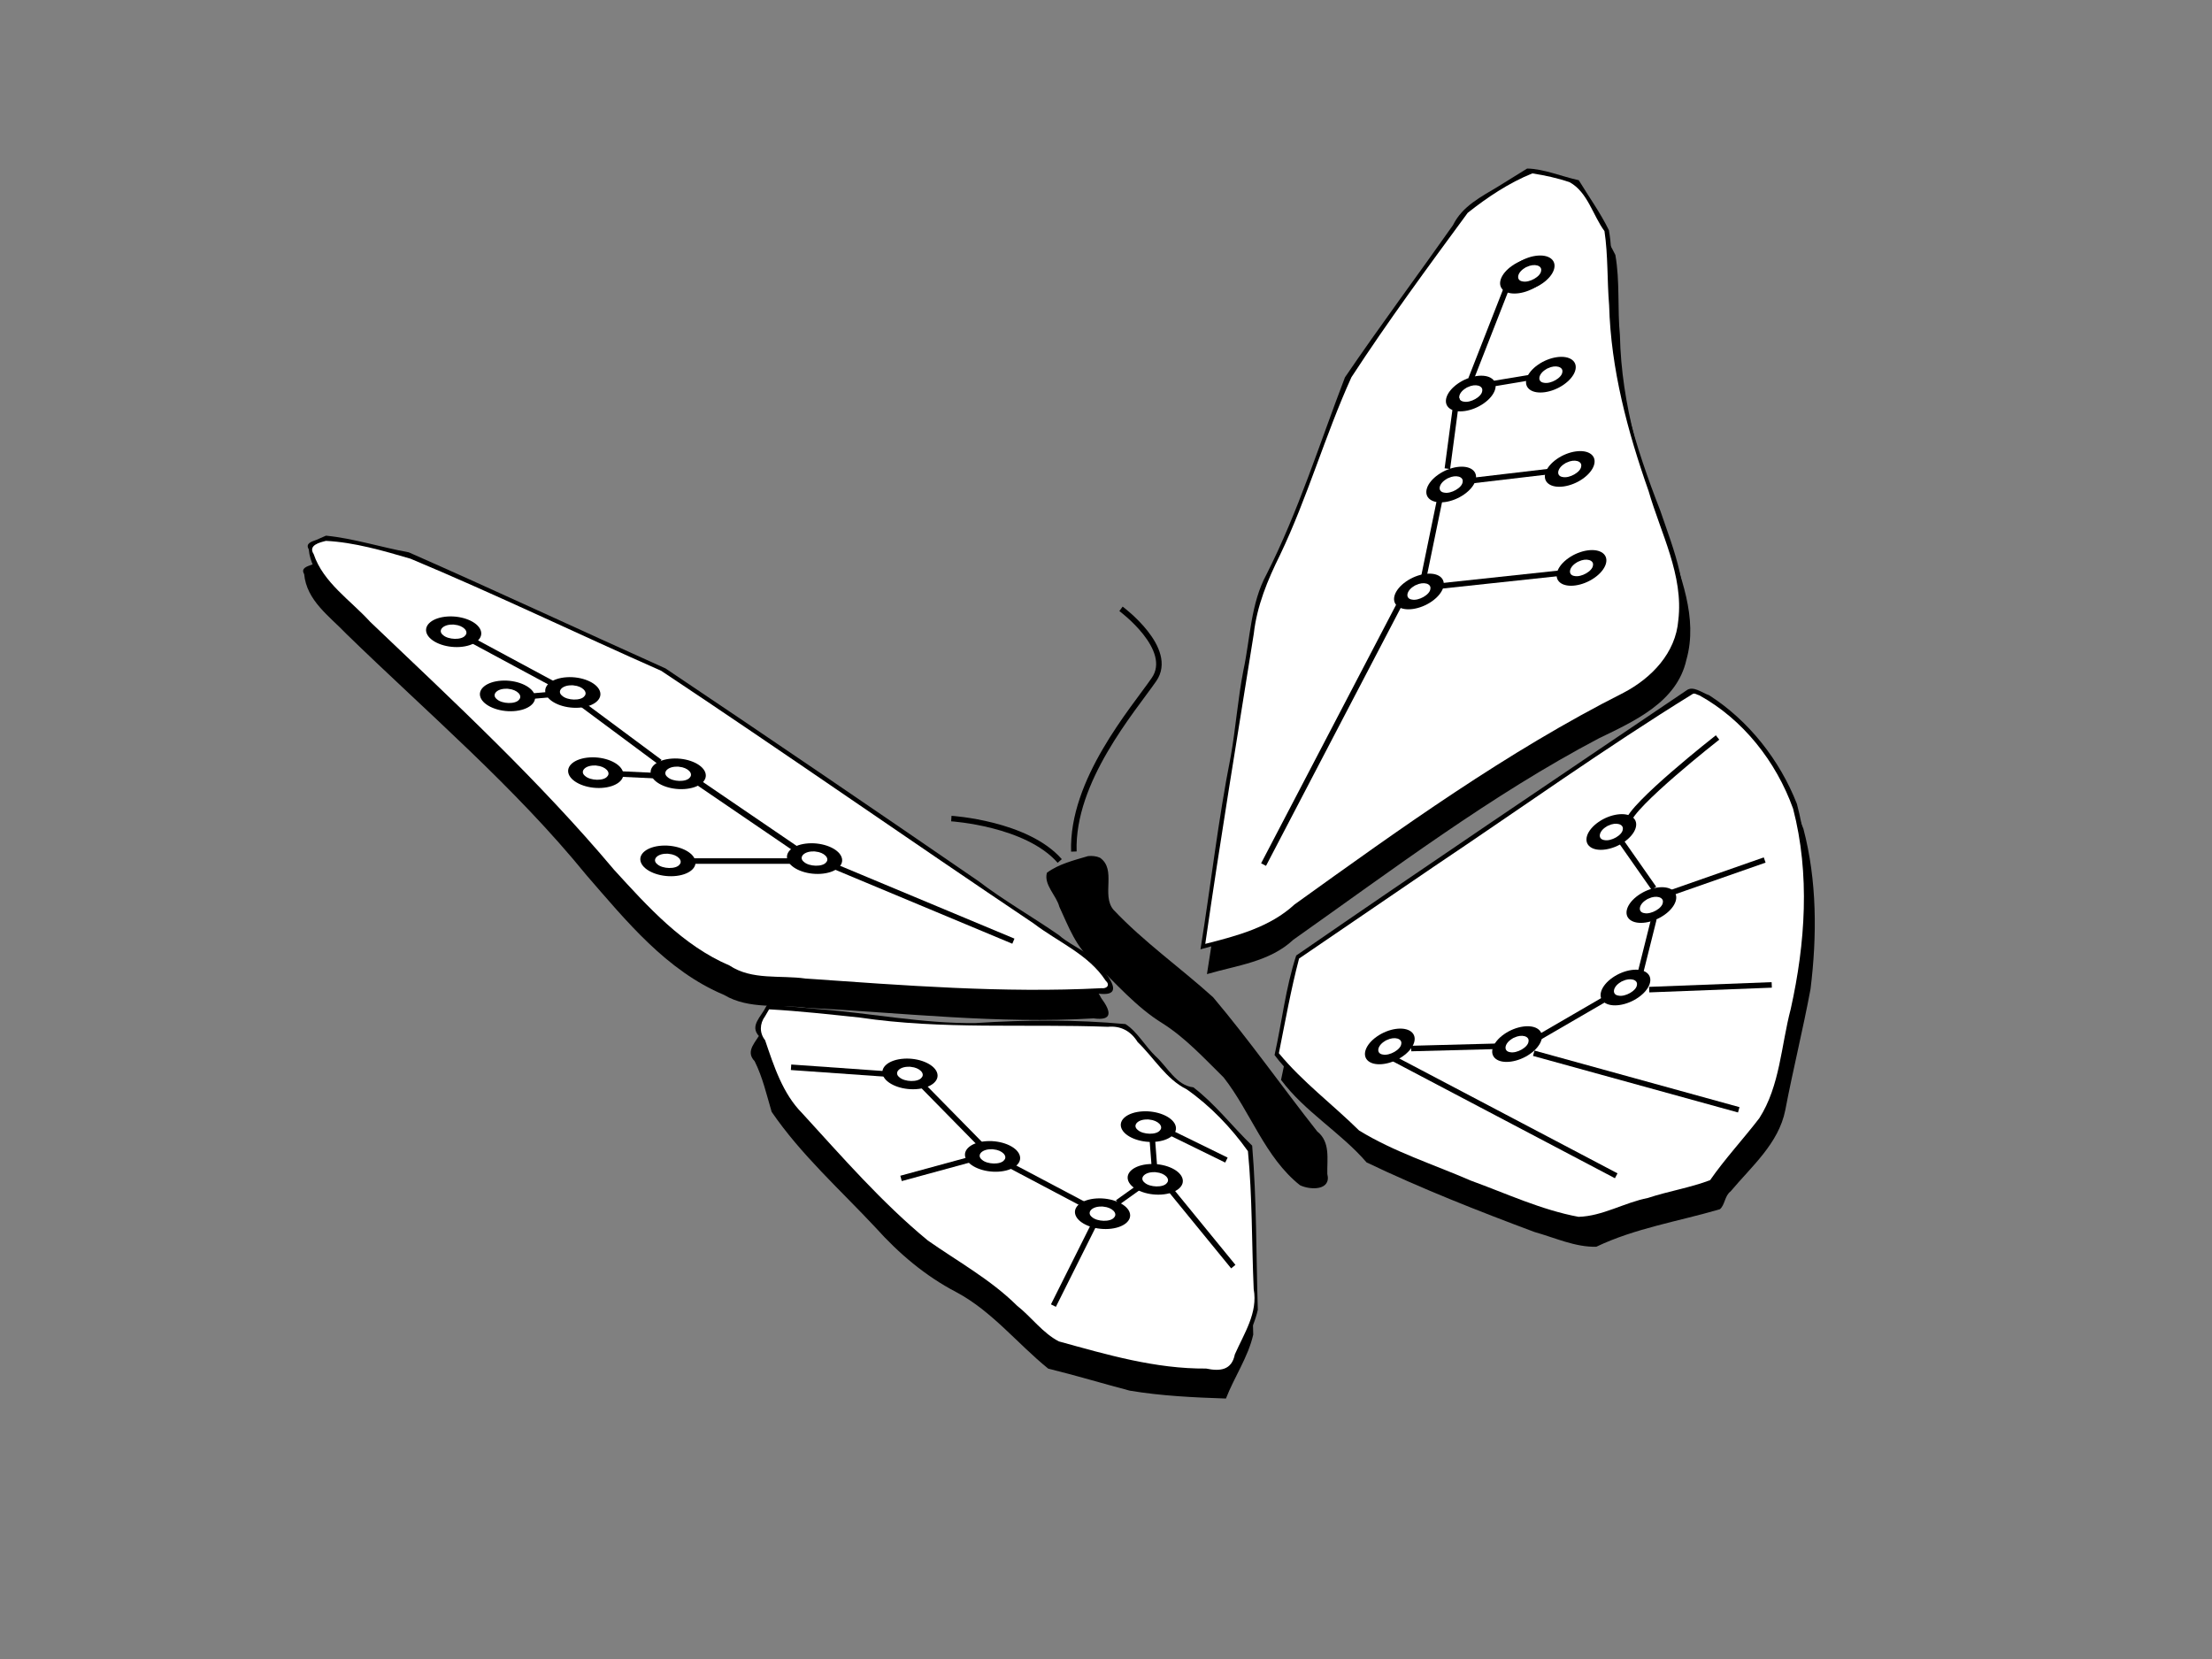 <?xml version="1.0" encoding="UTF-8" standalone="no"?>
<!-- Created with Inkscape (http://www.inkscape.org/) -->

<svg
   xmlns:dc="http://purl.org/dc/elements/1.1/"
   xmlns:cc="http://creativecommons.org/ns#"
   xmlns:rdf="http://www.w3.org/1999/02/22-rdf-syntax-ns#"
   xmlns:svg="http://www.w3.org/2000/svg"
   xmlns="http://www.w3.org/2000/svg"
   xmlns:sodipodi="http://sodipodi.sourceforge.net/DTD/sodipodi-0.dtd"
   xmlns:inkscape="http://www.inkscape.org/namespaces/inkscape"
   id="svg2880"
   version="1.1"
   inkscape:version="0.48.2 r9819"
   width="400"
   height="300"
   sodipodi:docname="wyolum_butterfly_v2.1.svg">
  <rect width="100%" height="100%" fill="#808080" stroke="none"/>
  <defs
     id="defs2884">
    <inkscape:perspective
       sodipodi:type="inkscape:persp3d"
       inkscape:vp_x="0 : 0.5 : 1"
       inkscape:vp_y="0 : 1000 : 0"
       inkscape:vp_z="1 : 0.5 : 1"
       inkscape:persp3d-origin="0.5 : 0.33333333 : 1"
       id="perspective2888" />
    <inkscape:perspective
       id="perspective2948"
       inkscape:persp3d-origin="0.5 : 0.33333333 : 1"
       inkscape:vp_z="1 : 0.5 : 1"
       inkscape:vp_y="0 : 1000 : 0"
       inkscape:vp_x="0 : 0.5 : 1"
       sodipodi:type="inkscape:persp3d" />
    <inkscape:perspective
       id="perspective2976"
       inkscape:persp3d-origin="0.5 : 0.33333333 : 1"
       inkscape:vp_z="1 : 0.5 : 1"
       inkscape:vp_y="0 : 1000 : 0"
       inkscape:vp_x="0 : 0.5 : 1"
       sodipodi:type="inkscape:persp3d" />
    <inkscape:perspective
       id="perspective3010"
       inkscape:persp3d-origin="0.5 : 0.33333333 : 1"
       inkscape:vp_z="1 : 0.5 : 1"
       inkscape:vp_y="0 : 1000 : 0"
       inkscape:vp_x="0 : 0.5 : 1"
       sodipodi:type="inkscape:persp3d" />
    <inkscape:perspective
       id="perspective3038"
       inkscape:persp3d-origin="0.5 : 0.33333333 : 1"
       inkscape:vp_z="1 : 0.5 : 1"
       inkscape:vp_y="0 : 1000 : 0"
       inkscape:vp_x="0 : 0.5 : 1"
       sodipodi:type="inkscape:persp3d" />
    <inkscape:perspective
       id="perspective3066"
       inkscape:persp3d-origin="0.5 : 0.33333333 : 1"
       inkscape:vp_z="1 : 0.5 : 1"
       inkscape:vp_y="0 : 1000 : 0"
       inkscape:vp_x="0 : 0.5 : 1"
       sodipodi:type="inkscape:persp3d" />
    <inkscape:perspective
       id="perspective3104"
       inkscape:persp3d-origin="0.5 : 0.33333333 : 1"
       inkscape:vp_z="1 : 0.5 : 1"
       inkscape:vp_y="0 : 1000 : 0"
       inkscape:vp_x="0 : 0.5 : 1"
       sodipodi:type="inkscape:persp3d" />
    <inkscape:perspective
       id="perspective3104-0"
       inkscape:persp3d-origin="0.5 : 0.33333333 : 1"
       inkscape:vp_z="1 : 0.5 : 1"
       inkscape:vp_y="0 : 1000 : 0"
       inkscape:vp_x="0 : 0.5 : 1"
       sodipodi:type="inkscape:persp3d" />
    <inkscape:perspective
       id="perspective3104-9"
       inkscape:persp3d-origin="0.5 : 0.33333333 : 1"
       inkscape:vp_z="1 : 0.5 : 1"
       inkscape:vp_y="0 : 1000 : 0"
       inkscape:vp_x="0 : 0.5 : 1"
       sodipodi:type="inkscape:persp3d" />
    <inkscape:perspective
       id="perspective3104-1"
       inkscape:persp3d-origin="0.5 : 0.33333333 : 1"
       inkscape:vp_z="1 : 0.5 : 1"
       inkscape:vp_y="0 : 1000 : 0"
       inkscape:vp_x="0 : 0.5 : 1"
       sodipodi:type="inkscape:persp3d" />
    <inkscape:perspective
       id="perspective3104-6"
       inkscape:persp3d-origin="0.5 : 0.33333333 : 1"
       inkscape:vp_z="1 : 0.5 : 1"
       inkscape:vp_y="0 : 1000 : 0"
       inkscape:vp_x="0 : 0.5 : 1"
       sodipodi:type="inkscape:persp3d" />
    <inkscape:perspective
       id="perspective3216"
       inkscape:persp3d-origin="0.5 : 0.33333333 : 1"
       inkscape:vp_z="1 : 0.5 : 1"
       inkscape:vp_y="0 : 1000 : 0"
       inkscape:vp_x="0 : 0.5 : 1"
       sodipodi:type="inkscape:persp3d" />
    <inkscape:perspective
       id="perspective3244"
       inkscape:persp3d-origin="0.5 : 0.33333333 : 1"
       inkscape:vp_z="1 : 0.5 : 1"
       inkscape:vp_y="0 : 1000 : 0"
       inkscape:vp_x="0 : 0.5 : 1"
       sodipodi:type="inkscape:persp3d" />
    <inkscape:perspective
       id="perspective3244-3"
       inkscape:persp3d-origin="0.5 : 0.33333333 : 1"
       inkscape:vp_z="1 : 0.5 : 1"
       inkscape:vp_y="0 : 1000 : 0"
       inkscape:vp_x="0 : 0.5 : 1"
       sodipodi:type="inkscape:persp3d" />
    <inkscape:perspective
       id="perspective3244-0"
       inkscape:persp3d-origin="0.5 : 0.33333333 : 1"
       inkscape:vp_z="1 : 0.5 : 1"
       inkscape:vp_y="0 : 1000 : 0"
       inkscape:vp_x="0 : 0.5 : 1"
       sodipodi:type="inkscape:persp3d" />
    <inkscape:perspective
       id="perspective3298"
       inkscape:persp3d-origin="0.5 : 0.33333333 : 1"
       inkscape:vp_z="1 : 0.5 : 1"
       inkscape:vp_y="0 : 1000 : 0"
       inkscape:vp_x="0 : 0.5 : 1"
       sodipodi:type="inkscape:persp3d" />
    <inkscape:perspective
       id="perspective3298-0"
       inkscape:persp3d-origin="0.5 : 0.33333333 : 1"
       inkscape:vp_z="1 : 0.5 : 1"
       inkscape:vp_y="0 : 1000 : 0"
       inkscape:vp_x="0 : 0.5 : 1"
       sodipodi:type="inkscape:persp3d" />
    <inkscape:perspective
       id="perspective3298-6"
       inkscape:persp3d-origin="0.5 : 0.33333333 : 1"
       inkscape:vp_z="1 : 0.5 : 1"
       inkscape:vp_y="0 : 1000 : 0"
       inkscape:vp_x="0 : 0.5 : 1"
       sodipodi:type="inkscape:persp3d" />
    <inkscape:perspective
       id="perspective3352"
       inkscape:persp3d-origin="0.5 : 0.33333333 : 1"
       inkscape:vp_z="1 : 0.5 : 1"
       inkscape:vp_y="0 : 1000 : 0"
       inkscape:vp_x="0 : 0.5 : 1"
       sodipodi:type="inkscape:persp3d" />
    <inkscape:perspective
       id="perspective3380"
       inkscape:persp3d-origin="0.5 : 0.33333333 : 1"
       inkscape:vp_z="1 : 0.5 : 1"
       inkscape:vp_y="0 : 1000 : 0"
       inkscape:vp_x="0 : 0.5 : 1"
       sodipodi:type="inkscape:persp3d" />
    <inkscape:perspective
       id="perspective3422"
       inkscape:persp3d-origin="0.5 : 0.33333333 : 1"
       inkscape:vp_z="1 : 0.5 : 1"
       inkscape:vp_y="0 : 1000 : 0"
       inkscape:vp_x="0 : 0.5 : 1"
       sodipodi:type="inkscape:persp3d" />
    <inkscape:perspective
       id="perspective3450"
       inkscape:persp3d-origin="0.5 : 0.33333333 : 1"
       inkscape:vp_z="1 : 0.5 : 1"
       inkscape:vp_y="0 : 1000 : 0"
       inkscape:vp_x="0 : 0.5 : 1"
       sodipodi:type="inkscape:persp3d" />
    <inkscape:perspective
       id="perspective3478"
       inkscape:persp3d-origin="0.5 : 0.33333333 : 1"
       inkscape:vp_z="1 : 0.5 : 1"
       inkscape:vp_y="0 : 1000 : 0"
       inkscape:vp_x="0 : 0.5 : 1"
       sodipodi:type="inkscape:persp3d" />
    <inkscape:perspective
       id="perspective3506"
       inkscape:persp3d-origin="0.5 : 0.33333333 : 1"
       inkscape:vp_z="1 : 0.5 : 1"
       inkscape:vp_y="0 : 1000 : 0"
       inkscape:vp_x="0 : 0.5 : 1"
       sodipodi:type="inkscape:persp3d" />
    <inkscape:perspective
       id="perspective3534"
       inkscape:persp3d-origin="0.5 : 0.33333333 : 1"
       inkscape:vp_z="1 : 0.5 : 1"
       inkscape:vp_y="0 : 1000 : 0"
       inkscape:vp_x="0 : 0.5 : 1"
       sodipodi:type="inkscape:persp3d" />
    <inkscape:perspective
       id="perspective3584"
       inkscape:persp3d-origin="0.5 : 0.33333333 : 1"
       inkscape:vp_z="1 : 0.5 : 1"
       inkscape:vp_y="0 : 1000 : 0"
       inkscape:vp_x="0 : 0.5 : 1"
       sodipodi:type="inkscape:persp3d" />
    <inkscape:perspective
       id="perspective3612"
       inkscape:persp3d-origin="0.5 : 0.33333333 : 1"
       inkscape:vp_z="1 : 0.5 : 1"
       inkscape:vp_y="0 : 1000 : 0"
       inkscape:vp_x="0 : 0.5 : 1"
       sodipodi:type="inkscape:persp3d" />
    <inkscape:perspective
       id="perspective3640"
       inkscape:persp3d-origin="0.5 : 0.33333333 : 1"
       inkscape:vp_z="1 : 0.5 : 1"
       inkscape:vp_y="0 : 1000 : 0"
       inkscape:vp_x="0 : 0.5 : 1"
       sodipodi:type="inkscape:persp3d" />
    <inkscape:perspective
       id="perspective3668"
       inkscape:persp3d-origin="0.5 : 0.33333333 : 1"
       inkscape:vp_z="1 : 0.5 : 1"
       inkscape:vp_y="0 : 1000 : 0"
       inkscape:vp_x="0 : 0.5 : 1"
       sodipodi:type="inkscape:persp3d" />
    <inkscape:perspective
       id="perspective3696"
       inkscape:persp3d-origin="0.5 : 0.33333333 : 1"
       inkscape:vp_z="1 : 0.5 : 1"
       inkscape:vp_y="0 : 1000 : 0"
       inkscape:vp_x="0 : 0.5 : 1"
       sodipodi:type="inkscape:persp3d" />
    <inkscape:perspective
       id="perspective3724"
       inkscape:persp3d-origin="0.5 : 0.33333333 : 1"
       inkscape:vp_z="1 : 0.5 : 1"
       inkscape:vp_y="0 : 1000 : 0"
       inkscape:vp_x="0 : 0.5 : 1"
       sodipodi:type="inkscape:persp3d" />
    <inkscape:perspective
       id="perspective3770"
       inkscape:persp3d-origin="0.5 : 0.33333333 : 1"
       inkscape:vp_z="1 : 0.5 : 1"
       inkscape:vp_y="0 : 1000 : 0"
       inkscape:vp_x="0 : 0.5 : 1"
       sodipodi:type="inkscape:persp3d" />
    <inkscape:perspective
       id="perspective3798"
       inkscape:persp3d-origin="0.5 : 0.33333333 : 1"
       inkscape:vp_z="1 : 0.5 : 1"
       inkscape:vp_y="0 : 1000 : 0"
       inkscape:vp_x="0 : 0.5 : 1"
       sodipodi:type="inkscape:persp3d" />
    <inkscape:perspective
       id="perspective3826"
       inkscape:persp3d-origin="0.5 : 0.33333333 : 1"
       inkscape:vp_z="1 : 0.5 : 1"
       inkscape:vp_y="0 : 1000 : 0"
       inkscape:vp_x="0 : 0.5 : 1"
       sodipodi:type="inkscape:persp3d" />
    <inkscape:perspective
       id="perspective3826-9"
       inkscape:persp3d-origin="0.5 : 0.33333333 : 1"
       inkscape:vp_z="1 : 0.5 : 1"
       inkscape:vp_y="0 : 1000 : 0"
       inkscape:vp_x="0 : 0.5 : 1"
       sodipodi:type="inkscape:persp3d" />
    <inkscape:perspective
       id="perspective3826-1"
       inkscape:persp3d-origin="0.5 : 0.33333333 : 1"
       inkscape:vp_z="1 : 0.5 : 1"
       inkscape:vp_y="0 : 1000 : 0"
       inkscape:vp_x="0 : 0.5 : 1"
       sodipodi:type="inkscape:persp3d" />
    <inkscape:perspective
       id="perspective3826-7"
       inkscape:persp3d-origin="0.5 : 0.33333333 : 1"
       inkscape:vp_z="1 : 0.5 : 1"
       inkscape:vp_y="0 : 1000 : 0"
       inkscape:vp_x="0 : 0.5 : 1"
       sodipodi:type="inkscape:persp3d" />
  </defs>
  <sodipodi:namedview
     pagecolor="#ffffff"
     bordercolor="#666666"
     borderopacity="1"
     objecttolerance="10"
     gridtolerance="10"
     guidetolerance="10"
     inkscape:pageopacity="0"
     inkscape:pageshadow="2"
     inkscape:window-width="1366"
     inkscape:window-height="744"
     id="namedview2882"
     showgrid="false"
     inkscape:zoom="1.7064844"
     inkscape:cx="234.32943"
     inkscape:cy="179.78682"
     inkscape:window-x="0"
     inkscape:window-y="24"
     inkscape:window-maximized="1"
     inkscape:current-layer="svg2880" />
  <g
     id="g5758"
     inkscape:export-filename="/home/justin/Documents/WyoLum/CNC/butterfly_v2.png"
     inkscape:export-xdpi="551.72998"
     inkscape:export-ydpi="551.72998"
     transform="translate(41.265,8.355)">
    <g
       transform="translate(-189.723,28.743)"
       id="g4156">
      <path
         style="fill:#000000"
         d="m 419.448,-3.419 c -3.152,1.914 -6.546,3.568 -8.244,7.036 -6.475,9.194 -13.225,18.242 -19.536,27.521 -4.574,11.927 -8.41,24.215 -14.182,35.622 -2.877,5.28 -2.936,11.59 -4.182,17.355 -0.998,5.129 -1.382,10.383 -2.277,15.497 -2.292,11.514 -3.602,23.319 -5.487,34.957 5.429,-1.599 11.319,-2.193 15.621,-6.219 18.027,-12.728 35.707,-26.122 55.271,-36.43 6.38,-3.092 14.082,-6.514 15.8,-14.161 2.181,-7.666 -1.106,-15.338 -3.543,-22.519 -4.519,-11.575 -8.214,-23.644 -8.469,-36.168 -0.469,-4.826 0.018,-9.804 -0.826,-14.555 -1.549,-3.148 -3.634,-6.056 -5.447,-9.029 -3.08,-0.664 -6.321,-2.062 -9.338,-2.106 -1.721,1.066 -3.443,2.132 -5.164,3.198 z"
         id="path3192-4"
         inkscape:connector-curvature="0" />
      <path
         style="fill:#000000"
         d="m 205.674,60.528 c -0.82,0.305 -2.046,0.606 -1.385,1.705 0.449,4.793 4.543,7.581 7.592,10.775 14.722,14.326 30.454,27.683 43.445,43.652 7.204,8.292 14.496,17.308 24.885,21.665 4.557,2.716 10.047,1.652 15.101,2.354 17.218,0.863 34.467,2.944 51.72,1.894 3.523,0.479 3.195,-1.241 1.387,-3.678 -1.617,-3.381 -5.766,-4.508 -8.485,-6.896 -4.847,-3.36 -9.863,-6.194 -14.546,-9.764 -18.783,-12.906 -37.641,-25.757 -56.581,-38.459 -15.49,-6.957 -30.898,-14.157 -46.424,-20.995 -4.986,-0.905 -10.042,-2.532 -14.982,-3.014 -0.576,0.253 -1.152,0.507 -1.727,0.76 z"
         id="path3194-6"
         inkscape:connector-curvature="0" />
      <path
         style="fill:#000000"
         d="m 286.973,144.956 c -0.852,1.792 -3.048,3.462 -1.225,5.353 1.459,2.921 2.169,6.096 3.076,9.162 5.312,7.758 12.422,14.11 18.837,20.977 4.179,4.66 8.982,8.719 14.539,11.618 6.477,3.449 11.08,9.35 16.642,13.841 4.954,1.212 9.845,2.696 14.742,3.982 5.716,0.956 11.571,1.23 17.392,1.425 1.507,-3.884 4.038,-7.551 4.935,-11.559 -0.308,-9.894 -0.2,-19.814 -1.02,-29.683 -3.603,-3.471 -6.692,-7.539 -10.64,-10.547 -3.085,-0.337 -4.689,-3.707 -6.821,-5.619 -1.896,-1.816 -3.334,-4.477 -5.456,-5.82 -9.015,-0.828 -18.063,-0.777 -27.087,-0.187 -9.643,0.128 -19.17,-1.839 -28.769,-2.552 -2.979,-0.281 -5.933,-0.576 -8.931,-0.723 l -0.213,0.333 z"
         id="path3196-7"
         inkscape:connector-curvature="0" />
      <path
         style="fill:#000000"
         d="m 453.406,87.761 c -23.555,15.915 -47.188,31.81 -70.552,47.927 -1.917,5.831 -2.578,12.018 -3.915,18.004 4.301,5.778 10.805,9.516 15.474,14.928 9.862,4.717 20.118,8.757 30.34,12.573 3.677,1.033 7.414,2.776 11.195,2.675 7.039,-3.362 14.87,-4.588 22.332,-6.778 0.917,-0.698 0.87,-2.44 1.958,-3.236 3.777,-4.51 8.681,-8.648 9.881,-14.675 1.397,-7.32 3.207,-14.602 4.568,-21.906 1.189,-9.608 1.181,-19.632 -1.292,-29.004 -3.095,-7.914 -8.691,-15.049 -15.887,-19.656 -1.243,-0.397 -2.883,-1.802 -4.102,-0.852 z"
         id="path3198-6"
         inkscape:connector-curvature="0" />
    </g>
    <path
       inkscape:connector-curvature="0"
       id="path3196-7-7"
       d="m 96.421,178.186 c -0.852,1.792 -3.048,3.462 -1.225,5.353 1.459,2.921 2.169,6.096 3.076,9.162 5.312,7.758 12.422,14.11 18.837,20.977 4.179,4.66 8.982,8.719 14.539,11.618 6.477,3.449 11.08,9.35 16.642,13.841 4.954,1.212 9.845,2.696 14.742,3.982 5.716,0.956 11.571,1.23 17.392,1.425 1.507,-3.884 4.038,-7.551 4.935,-11.559 -0.308,-9.894 -0.2,-19.814 -1.02,-29.683 -3.603,-3.471 -6.692,-7.539 -10.64,-10.547 -3.085,-0.337 -4.689,-3.707 -6.821,-5.619 -1.896,-1.816 -3.334,-4.477 -5.456,-5.82 -9.015,-0.828 -18.063,-0.777 -27.087,-0.187 -9.643,0.128 -19.17,-1.839 -28.769,-2.552 -2.979,-0.281 -5.933,-0.576 -8.931,-0.723 l -0.213,0.333 z"
       style="fill:#000000" />
    <g
       transform="translate(-50.154,33.644)"
       id="g5080">
      <path
         style="fill:#000000"
         d="m 281.05,-3.834 c -3.152,1.914 -6.546,3.568 -8.244,7.036 -6.475,9.194 -13.225,18.242 -19.536,27.521 -4.574,11.927 -8.41,24.215 -14.182,35.622 -2.877,5.28 -2.936,11.59 -4.182,17.355 -0.998,5.129 -1.382,10.383 -2.277,15.497 -2.292,11.514 -3.602,23.319 -5.487,34.956 5.429,-1.599 11.319,-2.193 15.621,-6.219 18.027,-12.728 35.707,-26.122 55.271,-36.43 6.38,-3.092 14.082,-6.514 15.8,-14.161 2.181,-7.666 -1.106,-15.338 -3.543,-22.519 -4.519,-11.575 -8.214,-23.644 -8.469,-36.168 -0.469,-4.826 0.018,-9.804 -0.826,-14.555 -1.549,-3.148 -3.634,-6.056 -5.447,-9.029 -3.08,-0.664 -6.321,-2.062 -9.338,-2.106 -1.721,1.066 -3.443,2.132 -5.164,3.198 z"
         id="path3192-4-0"
         inkscape:connector-curvature="0" />
      <path
         style="fill:#000000"
         d="m 315.008,87.346 c -23.555,15.915 -47.188,31.81 -70.552,47.927 -1.917,5.831 -2.578,12.018 -3.915,18.004 4.301,5.778 10.805,9.516 15.474,14.928 9.862,4.717 20.118,8.757 30.34,12.573 3.677,1.033 7.414,2.776 11.195,2.675 7.039,-3.362 14.87,-4.588 22.332,-6.778 0.917,-0.698 0.87,-2.44 1.958,-3.236 3.777,-4.51 8.681,-8.648 9.881,-14.675 1.397,-7.32 3.207,-14.602 4.568,-21.906 1.189,-9.608 1.181,-19.632 -1.292,-29.004 -3.095,-7.914 -8.691,-15.049 -15.887,-19.656 -1.243,-0.397 -2.883,-1.802 -4.102,-0.852 z"
         id="path3198-6-6"
         inkscape:connector-curvature="0" />
    </g>
    <path
       inkscape:connector-curvature="0"
       id="path3194-6-8"
       d="m 15.122,93.757 c -0.82,0.305 -2.046,0.606 -1.385,1.705 0.449,4.793 4.543,7.581 7.592,10.775 14.722,14.326 30.454,27.683 43.445,43.652 7.204,8.292 14.496,17.308 24.885,21.665 4.557,2.716 10.047,1.652 15.101,2.354 17.218,0.863 34.467,2.944 51.72,1.894 3.523,0.479 3.195,-1.241 1.387,-3.678 -1.617,-3.381 -5.766,-4.508 -8.485,-6.896 -4.847,-3.36 -9.863,-6.194 -14.546,-9.764 -18.783,-12.906 -37.641,-25.757 -56.581,-38.459 -15.49,-6.957 -30.898,-14.157 -46.424,-20.995 -4.986,-0.905 -10.042,-2.532 -14.982,-3.014 -0.576,0.253 -1.152,0.507 -1.727,0.76 z"
       style="fill:#000000" />
    <path
       inkscape:connector-curvature="0"
       id="path4808"
       d="m 97.088,175.407 c -1.006,1.355 -1.032,3.046 0,4.338 1.596,4.697 3.186,9.668 6.72,13.221 7.245,7.913 14.408,16.162 22.707,23 5.452,3.823 11.356,7.052 16.123,11.776 2.596,2.044 4.68,4.999 7.589,6.474 8.72,2.409 17.486,4.977 26.61,4.906 2.523,0.529 4.628,0.309 5.195,-2.553 1.651,-3.764 4.202,-7.513 3.411,-11.811 -0.367,-8.294 -0.24,-16.737 -1.042,-24.941 -3.025,-4.25 -6.81,-8.208 -11.097,-11.201 -3.702,-1.819 -5.917,-5.725 -8.85,-8.537 -1.223,-1.988 -3.067,-2.976 -5.368,-2.755 -14.957,-0.561 -29.994,0.543 -44.855,-1.67 -5.472,-0.572 -10.942,-1.188 -16.419,-1.489 -0.242,0.414 -0.483,0.829 -0.725,1.243 z"
       style="fill:#ffffff;fill-opacity:1;stroke:#0000ff;stroke-width:0;stroke-miterlimit:4;stroke-opacity:1;stroke-dasharray:none" />
    <path
       inkscape:connector-curvature="0"
       id="path4810"
       d="m 17.673,89.452 c -1.112,0.287 -3.276,0.772 -2.214,2.396 1.734,5.164 6.659,8.326 10.22,12.249 15.181,14.471 30.59,28.761 44.093,44.826 6.114,6.688 12.412,13.7 20.879,17.314 4.085,2.713 9.154,1.704 13.782,2.365 17.782,1.235 35.656,2.652 53.464,1.741 1.03,0.123 1.628,-0.596 0.777,-1.36 -3.087,-4.756 -8.638,-6.993 -13.038,-10.362 C 123.121,143.517 100.884,127.956 78.31,112.952 63.168,106.261 48.229,99.056 32.965,92.676 28.016,91.227 22.801,89.707 17.673,89.452 z"
       style="fill:#ffffff;fill-opacity:1;stroke:#0000ff;stroke-width:0;stroke-miterlimit:4;stroke-opacity:1;stroke-dasharray:none" />
    <g
       transform="translate(-52.154,31.644)"
       id="g5076">
      <path
         style="fill:#ffffff;fill-opacity:1;stroke:#0000ff;stroke-width:0;stroke-miterlimit:4;stroke-opacity:1;stroke-dasharray:none"
         d="m 287.99,-8.646 c -4.217,1.699 -8.138,4.318 -11.693,7.135 -7.191,9.787 -14.4,19.558 -21.029,29.731 -4.767,10.49 -7.932,21.743 -12.925,32.17 -2.239,4.51 -4.163,9.166 -4.73,14.212 -2.975,18.685 -6.084,37.352 -8.774,56.082 5.714,-1.446 11.686,-3.012 16.147,-7.13 19.158,-13.758 38.445,-27.653 59.513,-38.294 5.031,-2.638 9.416,-7.174 9.88,-13.104 0.983,-8.109 -3.174,-15.723 -5.369,-23.344 -3.816,-10.839 -6.824,-22.055 -7.14,-33.591 -0.373,-4.455 -0.182,-9.061 -0.841,-13.426 -2.117,-2.875 -3.032,-7.029 -6.281,-8.834 -2.176,-0.76 -4.499,-1.247 -6.759,-1.606 z"
         id="path4814"
         inkscape:connector-curvature="0" />
      <path
         style="fill:#ffffff;fill-opacity:1;stroke:#0000ff;stroke-width:0;stroke-miterlimit:4;stroke-opacity:1;stroke-dasharray:none"
         d="m 316.982,85.492 c -15.923,9.833 -31.174,20.75 -46.727,31.171 -8.156,5.551 -16.303,11.116 -24.454,16.675 -1.484,5.624 -2.504,11.395 -3.652,17.118 4.267,5.184 9.723,9.255 14.503,13.972 6.315,3.874 13.457,6.13 20.239,9.077 6.418,2.332 12.744,5.298 19.449,6.539 4.353,-0.124 8.279,-2.577 12.551,-3.418 3.684,-1.217 7.674,-1.856 11.236,-3.212 2.682,-3.861 5.998,-7.427 8.896,-11.201 3.76,-5.875 3.944,-13.162 5.69,-19.769 2.641,-11.862 3.499,-24.384 0.422,-36.209 -3.065,-8.534 -9.063,-16.153 -16.963,-20.498 -0.381,-0.069 -0.804,-0.467 -1.191,-0.246 z"
         id="path4816"
         inkscape:connector-curvature="0" />
    </g>
    <g
       transform="translate(-305.448,89.657)"
       id="g4936">
      <path
         style="fill:none;stroke:#000000;stroke-width:1px;stroke-linecap:butt;stroke-linejoin:miter;stroke-opacity:1"
         d="m 447.435,72.182 -33.665,-14.062"
         id="path3744"
         inkscape:connector-curvature="0" />
      <path
         style="fill:none;stroke:#000000;stroke-width:1.069px;stroke-linecap:butt;stroke-linejoin:miter;stroke-opacity:1"
         d="M 408.391,55.7 388.236,41.961"
         id="path3746"
         inkscape:connector-curvature="0" />
      <path
         style="fill:none;stroke:#000000;stroke-width:1px;stroke-linecap:butt;stroke-linejoin:miter;stroke-opacity:1"
         d="M 383.514,39.796 368.599,28.716"
         id="path3748"
         inkscape:connector-curvature="0" />
      <path
         style="fill:none;stroke:#000000;stroke-width:1px;stroke-linecap:butt;stroke-linejoin:miter;stroke-opacity:1"
         d="m 364.338,25.734 -16.619,-8.949"
         id="path3750"
         inkscape:connector-curvature="0" />
      <path
         style="fill:none;stroke:#000000;stroke-width:1px;stroke-linecap:butt;stroke-linejoin:miter;stroke-opacity:1"
         d="m 408.656,57.694 -20.028,0"
         id="path3752"
         inkscape:connector-curvature="0" />
      <path
         style="fill:none;stroke:#000000;stroke-width:1px;stroke-linecap:butt;stroke-linejoin:miter;stroke-opacity:1"
         d="m 384.793,42.353 -8.949,-0.426"
         id="path3754"
         inkscape:connector-curvature="0" />
      <path
         style="fill:none;stroke:#000000;stroke-width:1px;stroke-linecap:butt;stroke-linejoin:miter;stroke-opacity:1"
         d="m 365.19,27.438 -4.688,0.426"
         id="path3758"
         inkscape:connector-curvature="0" />
      <g
         id="g2936-2-8-94-9-9-8-31"
         transform="matrix(0.394,-0.025,0.089,0.223,355.792,51.429)"
         inkscape:transform-center-x="10.073594"
         inkscape:transform-center-y="-75.079721">
        <path
           d="m 144.46,40.909 c 0,6.825 -5.533,12.358 -12.358,12.358 -6.825,0 -12.358,-5.533 -12.358,-12.358 0,-6.825 5.533,-12.358 12.358,-12.358 6.825,0 12.358,5.533 12.358,12.358 z"
           sodipodi:ry="12.357955"
           sodipodi:rx="12.357955"
           sodipodi:cy="40.909092"
           sodipodi:cx="132.10228"
           id="path2928-0-7-2-0-3-1-9"
           style="fill:#000000"
           sodipodi:type="arc" />
        <path
           id="path2934-6-4-0-3-5-3-8"
           d="m 132.714,35.178 c -4.15,-0.541 -7.715,4.052 -5.939,7.87 1.465,3.961 7.408,4.984 9.841,1.398 2.422,-2.972 0.959,-8.028 -2.836,-9.055 -0.32,-0.186 -0.698,-0.259 -1.065,-0.213 z"
           style="fill:#ffffff"
           inkscape:connector-curvature="0" />
      </g>
      <g
         id="g2936-2-8-94-9-9-8-6"
         transform="matrix(0.394,-0.025,0.089,0.223,329.273,51.844)"
         inkscape:transform-center-x="10.073594"
         inkscape:transform-center-y="-75.079721">
        <path
           d="m 144.46,40.909 c 0,6.825 -5.533,12.358 -12.358,12.358 -6.825,0 -12.358,-5.533 -12.358,-12.358 0,-6.825 5.533,-12.358 12.358,-12.358 6.825,0 12.358,5.533 12.358,12.358 z"
           sodipodi:ry="12.357955"
           sodipodi:rx="12.357955"
           sodipodi:cy="40.909092"
           sodipodi:cx="132.10228"
           id="path2928-0-7-2-0-3-1-5"
           style="fill:#000000"
           sodipodi:type="arc" />
        <path
           id="path2934-6-4-0-3-5-3-0"
           d="m 132.714,35.178 c -4.15,-0.541 -7.715,4.052 -5.939,7.87 1.465,3.961 7.408,4.984 9.841,1.398 2.422,-2.972 0.959,-8.028 -2.836,-9.055 -0.32,-0.186 -0.698,-0.259 -1.065,-0.213 z"
           style="fill:#ffffff"
           inkscape:connector-curvature="0" />
      </g>
      <g
         id="g2936-2-8-94-9-9-8-28"
         transform="matrix(0.394,-0.025,0.089,0.223,331.137,36.098)"
         inkscape:transform-center-x="10.073594"
         inkscape:transform-center-y="-75.079721">
        <path
           d="m 144.46,40.909 c 0,6.825 -5.533,12.358 -12.358,12.358 -6.825,0 -12.358,-5.533 -12.358,-12.358 0,-6.825 5.533,-12.358 12.358,-12.358 6.825,0 12.358,5.533 12.358,12.358 z"
           sodipodi:ry="12.357955"
           sodipodi:rx="12.357955"
           sodipodi:cy="40.909092"
           sodipodi:cx="132.10228"
           id="path2928-0-7-2-0-3-1-6"
           style="fill:#000000"
           sodipodi:type="arc" />
        <path
           id="path2934-6-4-0-3-5-3-02"
           d="m 132.714,35.178 c -4.15,-0.541 -7.715,4.052 -5.939,7.87 1.465,3.961 7.408,4.984 9.841,1.398 2.422,-2.972 0.959,-8.028 -2.836,-9.055 -0.32,-0.186 -0.698,-0.259 -1.065,-0.213 z"
           style="fill:#ffffff"
           inkscape:connector-curvature="0" />
      </g>
      <g
         id="g2936-2-8-94-9-9-8-48"
         transform="matrix(0.394,-0.025,0.089,0.223,316.22,35.89)"
         inkscape:transform-center-x="10.073594"
         inkscape:transform-center-y="-75.079721">
        <path
           d="m 144.46,40.909 c 0,6.825 -5.533,12.358 -12.358,12.358 -6.825,0 -12.358,-5.533 -12.358,-12.358 0,-6.825 5.533,-12.358 12.358,-12.358 6.825,0 12.358,5.533 12.358,12.358 z"
           sodipodi:ry="12.357955"
           sodipodi:rx="12.357955"
           sodipodi:cy="40.909092"
           sodipodi:cx="132.10228"
           id="path2928-0-7-2-0-3-1-65"
           style="fill:#000000"
           sodipodi:type="arc" />
        <path
           id="path2934-6-4-0-3-5-3-09"
           d="m 132.714,35.178 c -4.15,-0.541 -7.715,4.052 -5.939,7.87 1.465,3.961 7.408,4.984 9.841,1.398 2.422,-2.972 0.959,-8.028 -2.836,-9.055 -0.32,-0.186 -0.698,-0.259 -1.065,-0.213 z"
           style="fill:#ffffff"
           inkscape:connector-curvature="0" />
      </g>
      <g
         id="g2936-2-8-94-9-9-8-0"
         transform="matrix(0.394,-0.025,0.089,0.223,312.077,21.388)"
         inkscape:transform-center-x="10.073594"
         inkscape:transform-center-y="-75.079721">
        <path
           d="m 144.46,40.909 c 0,6.825 -5.533,12.358 -12.358,12.358 -6.825,0 -12.358,-5.533 -12.358,-12.358 0,-6.825 5.533,-12.358 12.358,-12.358 6.825,0 12.358,5.533 12.358,12.358 z"
           sodipodi:ry="12.357955"
           sodipodi:rx="12.357955"
           sodipodi:cy="40.909092"
           sodipodi:cx="132.10228"
           id="path2928-0-7-2-0-3-1-0"
           style="fill:#000000"
           sodipodi:type="arc" />
        <path
           id="path2934-6-4-0-3-5-3-6"
           d="m 132.714,35.178 c -4.15,-0.541 -7.715,4.052 -5.939,7.87 1.465,3.961 7.408,4.984 9.841,1.398 2.422,-2.972 0.959,-8.028 -2.836,-9.055 -0.32,-0.186 -0.698,-0.259 -1.065,-0.213 z"
           style="fill:#ffffff"
           inkscape:connector-curvature="0" />
      </g>
      <g
         id="g2936-2-8-94-9-9-8-1"
         transform="matrix(0.394,-0.025,0.089,0.223,290.53,10.407)"
         inkscape:transform-center-x="10.073594"
         inkscape:transform-center-y="-75.079721">
        <path
           d="m 144.46,40.909 c 0,6.825 -5.533,12.358 -12.358,12.358 -6.825,0 -12.358,-5.533 -12.358,-12.358 0,-6.825 5.533,-12.358 12.358,-12.358 6.825,0 12.358,5.533 12.358,12.358 z"
           sodipodi:ry="12.357955"
           sodipodi:rx="12.357955"
           sodipodi:cy="40.909092"
           sodipodi:cx="132.10228"
           id="path2928-0-7-2-0-3-1-38"
           style="fill:#000000"
           sodipodi:type="arc" />
        <path
           id="path2934-6-4-0-3-5-3-9"
           d="m 132.714,35.178 c -4.15,-0.541 -7.715,4.052 -5.939,7.87 1.465,3.961 7.408,4.984 9.841,1.398 2.422,-2.972 0.959,-8.028 -2.836,-9.055 -0.32,-0.186 -0.698,-0.259 -1.065,-0.213 z"
           style="fill:#ffffff"
           inkscape:connector-curvature="0" />
      </g>
      <g
         id="g2936-2-8-94-9-9-8-34"
         transform="matrix(0.394,-0.025,0.089,0.223,300.267,22.009)"
         inkscape:transform-center-x="10.073594"
         inkscape:transform-center-y="-75.079721">
        <path
           d="m 144.46,40.909 c 0,6.825 -5.533,12.358 -12.358,12.358 -6.825,0 -12.358,-5.533 -12.358,-12.358 0,-6.825 5.533,-12.358 12.358,-12.358 6.825,0 12.358,5.533 12.358,12.358 z"
           sodipodi:ry="12.357955"
           sodipodi:rx="12.357955"
           sodipodi:cy="40.909092"
           sodipodi:cx="132.10228"
           id="path2928-0-7-2-0-3-1-4"
           style="fill:#000000"
           sodipodi:type="arc" />
        <path
           id="path2934-6-4-0-3-5-3-60"
           d="m 132.714,35.178 c -4.15,-0.541 -7.715,4.052 -5.939,7.87 1.465,3.961 7.408,4.984 9.841,1.398 2.422,-2.972 0.959,-8.028 -2.836,-9.055 -0.32,-0.186 -0.698,-0.259 -1.065,-0.213 z"
           style="fill:#ffffff"
           inkscape:connector-curvature="0" />
      </g>
    </g>
    <g
       transform="translate(-299.78,90.887)"
       id="g5084">
      <g
         id="g2936-2-8-94-9-9-8"
         transform="matrix(0.394,-0.025,0.089,0.223,367.379,89.136)"
         inkscape:transform-center-x="10.073594"
         inkscape:transform-center-y="-75.079721">
        <path
           d="m 144.46,40.909 c 0,6.825 -5.533,12.358 -12.358,12.358 -6.825,0 -12.358,-5.533 -12.358,-12.358 0,-6.825 5.533,-12.358 12.358,-12.358 6.825,0 12.358,5.533 12.358,12.358 z"
           sodipodi:ry="12.357955"
           sodipodi:rx="12.357955"
           sodipodi:cy="40.909092"
           sodipodi:cx="132.10228"
           id="path2928-0-7-2-0-3-1"
           style="fill:#000000"
           sodipodi:type="arc" />
        <path
           id="path2934-6-4-0-3-5-3"
           d="m 132.714,35.178 c -4.15,-0.541 -7.715,4.052 -5.939,7.87 1.465,3.961 7.408,4.984 9.841,1.398 2.422,-2.972 0.959,-8.028 -2.836,-9.055 -0.32,-0.186 -0.698,-0.259 -1.065,-0.213 z"
           style="fill:#ffffff"
           inkscape:connector-curvature="0" />
      </g>
      <g
         id="g2936-2-8-94-9-9-8-2"
         transform="matrix(0.394,-0.025,0.089,0.223,382.311,104.053)"
         inkscape:transform-center-x="10.073594"
         inkscape:transform-center-y="-75.079721">
        <path
           d="m 144.46,40.909 c 0,6.825 -5.533,12.358 -12.358,12.358 -6.825,0 -12.358,-5.533 -12.358,-12.358 0,-6.825 5.533,-12.358 12.358,-12.358 6.825,0 12.358,5.533 12.358,12.358 z"
           sodipodi:ry="12.357955"
           sodipodi:rx="12.357955"
           sodipodi:cy="40.909092"
           sodipodi:cx="132.10228"
           id="path2928-0-7-2-0-3-1-3"
           style="fill:#000000"
           sodipodi:type="arc" />
        <path
           id="path2934-6-4-0-3-5-3-3"
           d="m 132.714,35.178 c -4.15,-0.541 -7.715,4.052 -5.939,7.87 1.465,3.961 7.408,4.984 9.841,1.398 2.422,-2.972 0.959,-8.028 -2.836,-9.055 -0.32,-0.186 -0.698,-0.259 -1.065,-0.213 z"
           style="fill:#ffffff"
           inkscape:connector-curvature="0" />
      </g>
      <g
         id="g2936-2-8-94-9-9-8-4"
         transform="matrix(0.394,-0.025,0.089,0.223,402.201,114.413)"
         inkscape:transform-center-x="10.073594"
         inkscape:transform-center-y="-75.079721">
        <path
           d="m 144.46,40.909 c 0,6.825 -5.533,12.358 -12.358,12.358 -6.825,0 -12.358,-5.533 -12.358,-12.358 0,-6.825 5.533,-12.358 12.358,-12.358 6.825,0 12.358,5.533 12.358,12.358 z"
           sodipodi:ry="12.357955"
           sodipodi:rx="12.357955"
           sodipodi:cy="40.909092"
           sodipodi:cx="132.10228"
           id="path2928-0-7-2-0-3-1-1"
           style="fill:#000000"
           sodipodi:type="arc" />
        <path
           id="path2934-6-4-0-3-5-3-1"
           d="m 132.714,35.178 c -4.15,-0.541 -7.715,4.052 -5.939,7.87 1.465,3.961 7.408,4.984 9.841,1.398 2.422,-2.972 0.959,-8.028 -2.836,-9.055 -0.32,-0.186 -0.698,-0.259 -1.065,-0.213 z"
           style="fill:#ffffff"
           inkscape:connector-curvature="0" />
      </g>
      <g
         id="g2936-2-8-94-9-9-8-3"
         transform="matrix(0.394,-0.025,0.089,0.223,410.488,98.667)"
         inkscape:transform-center-x="10.073594"
         inkscape:transform-center-y="-75.079721">
        <path
           d="m 144.46,40.909 c 0,6.825 -5.533,12.358 -12.358,12.358 -6.825,0 -12.358,-5.533 -12.358,-12.358 0,-6.825 5.533,-12.358 12.358,-12.358 6.825,0 12.358,5.533 12.358,12.358 z"
           sodipodi:ry="12.357955"
           sodipodi:rx="12.357955"
           sodipodi:cy="40.909092"
           sodipodi:cx="132.10228"
           id="path2928-0-7-2-0-3-1-8"
           style="fill:#000000"
           sodipodi:type="arc" />
        <path
           id="path2934-6-4-0-3-5-3-7"
           d="m 132.714,35.178 c -4.15,-0.541 -7.715,4.052 -5.939,7.87 1.465,3.961 7.408,4.984 9.841,1.398 2.422,-2.972 0.959,-8.028 -2.836,-9.055 -0.32,-0.186 -0.698,-0.259 -1.065,-0.213 z"
           style="fill:#ffffff"
           inkscape:connector-curvature="0" />
      </g>
      <g
         id="g2936-2-8-94-9-9-8-42"
         transform="matrix(0.394,-0.025,0.089,0.223,411.731,108.197)"
         inkscape:transform-center-x="10.073594"
         inkscape:transform-center-y="-75.079721">
        <path
           d="m 144.46,40.909 c 0,6.825 -5.533,12.358 -12.358,12.358 -6.825,0 -12.358,-5.533 -12.358,-12.358 0,-6.825 5.533,-12.358 12.358,-12.358 6.825,0 12.358,5.533 12.358,12.358 z"
           sodipodi:ry="12.357955"
           sodipodi:rx="12.357955"
           sodipodi:cy="40.909092"
           sodipodi:cx="132.10228"
           id="path2928-0-7-2-0-3-1-7"
           style="fill:#000000"
           sodipodi:type="arc" />
        <path
           id="path2934-6-4-0-3-5-3-79"
           d="m 132.714,35.178 c -4.15,-0.541 -7.715,4.052 -5.939,7.87 1.465,3.961 7.408,4.984 9.841,1.398 2.422,-2.972 0.959,-8.028 -2.836,-9.055 -0.32,-0.186 -0.698,-0.259 -1.065,-0.213 z"
           style="fill:#ffffff"
           inkscape:connector-curvature="0" />
      </g>
      <path
         style="fill:none;stroke:#000000;stroke-width:1px;stroke-linecap:butt;stroke-linejoin:miter;stroke-opacity:1"
         d="m 419.173,94.998 -17.61,-1.243"
         id="path5187"
         inkscape:connector-curvature="0" />
      <path
         style="fill:none;stroke:#000000;stroke-width:1px;stroke-linecap:butt;stroke-linejoin:miter;stroke-opacity:1"
         d="m 424.767,96.449 11.602,11.809"
         id="path5189"
         inkscape:connector-curvature="0" />
      <path
         style="fill:none;stroke:#000000;stroke-width:1px;stroke-linecap:butt;stroke-linejoin:miter;stroke-opacity:1"
         d="m 435.126,110.123 -13.674,3.729"
         id="path5191"
         inkscape:connector-curvature="0" />
      <path
         style="fill:none;stroke:#000000;stroke-width:1px;stroke-linecap:butt;stroke-linejoin:miter;stroke-opacity:1"
         d="m 440.927,111.366 14.503,7.666"
         id="path5193"
         inkscape:connector-curvature="0" />
      <path
         style="fill:none;stroke:#000000;stroke-width:0.997px;stroke-linecap:butt;stroke-linejoin:miter;stroke-opacity:1"
         d="m 456.675,121.516 -7.669,15.334"
         id="path5195"
         inkscape:connector-curvature="0" />
      <path
         style="fill:none;stroke:#000000;stroke-width:1px;stroke-linecap:butt;stroke-linejoin:miter;stroke-opacity:1"
         d="m 460.609,118.203 4.351,-3.108"
         id="path5197"
         inkscape:connector-curvature="0" />
      <path
         style="fill:none;stroke:#000000;stroke-width:1px;stroke-linecap:butt;stroke-linejoin:miter;stroke-opacity:1"
         d="m 467.239,111.366 -0.414,-5.387"
         id="path5199"
         inkscape:connector-curvature="0" />
      <path
         style="fill:none;stroke:#000000;stroke-width:1px;stroke-linecap:butt;stroke-linejoin:miter;stroke-opacity:1"
         d="m 469.518,115.095 12.017,14.71"
         id="path5201"
         inkscape:connector-curvature="0" />
      <path
         style="fill:none;stroke:#000000;stroke-width:1px;stroke-linecap:butt;stroke-linejoin:miter;stroke-opacity:1"
         d="m 470.14,105.565 10.152,4.972"
         id="path5203"
         inkscape:connector-curvature="0" />
    </g>
    <g
       id="g5200"
       transform="translate(-310.277,79.843)">
      <path
         style="fill:none;stroke:#000000;stroke-width:1px;stroke-linecap:butt;stroke-linejoin:miter;stroke-opacity:1"
         d="m 463.202,65.79 c -0.426,-12.784 10.653,-25.568 14.489,-31.108 3.835,-5.54 -5.966,-12.784 -5.966,-12.784"
         id="path2908"
         inkscape:connector-curvature="0" />
      <path
         style="fill:none;stroke:#000000;stroke-width:1px;stroke-linecap:butt;stroke-linejoin:miter;stroke-opacity:1"
         d="m 460.645,67.495 c -5.966,-6.818 -19.602,-7.67 -19.602,-7.67"
         id="path2910"
         inkscape:connector-curvature="0" />
      <path
         style="fill:#000000"
         d="m 465.771,66.611 c -2.545,0.756 -5.295,1.42 -7.444,3.01 -0.603,2.192 1.717,4.092 2.251,6.162 1.672,3.597 3.041,7.413 6.22,10.006 3.994,3.809 7.698,8.15 12.41,11.051 4.15,2.616 7.569,6.344 11.08,9.801 4.87,6.203 7.451,14.444 13.796,19.482 1.855,0.902 5.709,1.008 4.948,-2.037 -0.07,-2.705 0.594,-5.755 -1.828,-7.69 -6.325,-8.034 -12.241,-16.451 -18.817,-24.25 -5.935,-5.368 -12.579,-10.045 -18.047,-15.854 -2.188,-2.668 0.632,-7.266 -2.424,-9.388 -0.669,-0.301 -1.412,-0.362 -2.144,-0.293 z"
         id="path3094"
         inkscape:connector-curvature="0" />
    </g>
    <g
       id="g5232"
       transform="translate(-302.119,93.304)">
      <g
         id="g2936-2-8-94-9-9-2"
         transform="matrix(0.311,-0.217,0.189,0.145,503.417,71.526)">
        <path
           d="m 144.46,40.909 c 0,6.825 -5.533,12.358 -12.358,12.358 -6.825,0 -12.358,-5.533 -12.358,-12.358 0,-6.825 5.533,-12.358 12.358,-12.358 6.825,0 12.358,5.533 12.358,12.358 z"
           sodipodi:ry="12.357955"
           sodipodi:rx="12.357955"
           sodipodi:cy="40.909092"
           sodipodi:cx="132.10228"
           id="path2928-0-7-2-0-3-3"
           style="fill:#000000"
           sodipodi:type="arc" />
        <path
           id="path2934-6-4-0-3-5-8"
           d="m 132.714,35.178 c -4.15,-0.541 -7.715,4.052 -5.939,7.87 1.465,3.961 7.408,4.984 9.841,1.398 2.422,-2.972 0.959,-8.028 -2.836,-9.055 -0.32,-0.186 -0.698,-0.259 -1.065,-0.213 z"
           style="fill:#ffffff"
           inkscape:connector-curvature="0" />
      </g>
      <g
         id="g2936-2-8-94-9-9-2-5"
         transform="matrix(0.311,-0.217,0.189,0.145,510.661,84.736)">
        <path
           d="m 144.46,40.909 c 0,6.825 -5.533,12.358 -12.358,12.358 -6.825,0 -12.358,-5.533 -12.358,-12.358 0,-6.825 5.533,-12.358 12.358,-12.358 6.825,0 12.358,5.533 12.358,12.358 z"
           sodipodi:ry="12.357955"
           sodipodi:rx="12.357955"
           sodipodi:cy="40.909092"
           sodipodi:cx="132.10228"
           id="path2928-0-7-2-0-3-3-0"
           style="fill:#000000"
           sodipodi:type="arc" />
        <path
           id="path2934-6-4-0-3-5-8-5"
           d="m 132.714,35.178 c -4.15,-0.541 -7.715,4.052 -5.939,7.87 1.465,3.961 7.408,4.984 9.841,1.398 2.422,-2.972 0.959,-8.028 -2.836,-9.055 -0.32,-0.186 -0.698,-0.259 -1.065,-0.213 z"
           style="fill:#ffffff"
           inkscape:connector-curvature="0" />
      </g>
      <g
         id="g2936-2-8-94-9-9-2-5-9"
         transform="matrix(0.311,-0.217,0.189,0.145,505.974,99.651)">
        <path
           d="m 144.46,40.909 c 0,6.825 -5.533,12.358 -12.358,12.358 -6.825,0 -12.358,-5.533 -12.358,-12.358 0,-6.825 5.533,-12.358 12.358,-12.358 6.825,0 12.358,5.533 12.358,12.358 z"
           sodipodi:ry="12.357955"
           sodipodi:rx="12.357955"
           sodipodi:cy="40.909092"
           sodipodi:cx="132.10228"
           id="path2928-0-7-2-0-3-3-0-2"
           style="fill:#000000"
           sodipodi:type="arc" />
        <path
           id="path2934-6-4-0-3-5-8-5-6"
           d="m 132.714,35.178 c -4.15,-0.541 -7.715,4.052 -5.939,7.87 1.465,3.961 7.408,4.984 9.841,1.398 2.422,-2.972 0.959,-8.028 -2.836,-9.055 -0.32,-0.186 -0.698,-0.259 -1.065,-0.213 z"
           style="fill:#ffffff"
           inkscape:connector-curvature="0" />
      </g>
      <g
         id="g2936-2-8-94-9-9-2-5-9-8"
         transform="matrix(0.311,-0.217,0.189,0.145,486.371,109.878)">
        <path
           d="m 144.46,40.909 c 0,6.825 -5.533,12.358 -12.358,12.358 -6.825,0 -12.358,-5.533 -12.358,-12.358 0,-6.825 5.533,-12.358 12.358,-12.358 6.825,0 12.358,5.533 12.358,12.358 z"
           sodipodi:ry="12.357955"
           sodipodi:rx="12.357955"
           sodipodi:cy="40.909092"
           sodipodi:cx="132.10228"
           id="path2928-0-7-2-0-3-3-0-2-5"
           style="fill:#000000"
           sodipodi:type="arc" />
        <path
           id="path2934-6-4-0-3-5-8-5-6-2"
           d="m 132.714,35.178 c -4.15,-0.541 -7.715,4.052 -5.939,7.87 1.465,3.961 7.408,4.984 9.841,1.398 2.422,-2.972 0.959,-8.028 -2.836,-9.055 -0.32,-0.186 -0.698,-0.259 -1.065,-0.213 z"
           style="fill:#ffffff"
           inkscape:connector-curvature="0" />
      </g>
      <g
         id="g2936-2-8-94-9-9-2-5-9-8-8"
         transform="matrix(0.311,-0.217,0.189,0.145,463.36,110.304)">
        <path
           d="m 144.46,40.909 c 0,6.825 -5.533,12.358 -12.358,12.358 -6.825,0 -12.358,-5.533 -12.358,-12.358 0,-6.825 5.533,-12.358 12.358,-12.358 6.825,0 12.358,5.533 12.358,12.358 z"
           sodipodi:ry="12.357955"
           sodipodi:rx="12.357955"
           sodipodi:cy="40.909092"
           sodipodi:cx="132.10228"
           id="path2928-0-7-2-0-3-3-0-2-5-3"
           style="fill:#000000"
           sodipodi:type="arc" />
        <path
           id="path2934-6-4-0-3-5-8-5-6-2-6"
           d="m 132.714,35.178 c -4.15,-0.541 -7.715,4.052 -5.939,7.87 1.465,3.961 7.408,4.984 9.841,1.398 2.422,-2.972 0.959,-8.028 -2.836,-9.055 -0.32,-0.186 -0.698,-0.259 -1.065,-0.213 z"
           style="fill:#ffffff"
           inkscape:connector-curvature="0" />
      </g>
      <path
         style="fill:none;stroke:#000000;stroke-width:1px;stroke-linecap:butt;stroke-linejoin:miter;stroke-opacity:1"
         d="m 553.969,50.449 5.966,8.523"
         id="path3554"
         inkscape:connector-curvature="0" />
      <path
         style="fill:none;stroke:#000000;stroke-width:1px;stroke-linecap:butt;stroke-linejoin:miter;stroke-opacity:1"
         d="m 559.935,64.512 -2.557,10.227"
         id="path3556"
         inkscape:connector-curvature="0" />
      <path
         style="fill:none;stroke:#000000;stroke-width:1px;stroke-linecap:butt;stroke-linejoin:miter;stroke-opacity:1"
         d="m 551.838,78.574 -13.21,7.67"
         id="path3558"
         inkscape:connector-curvature="0" />
      <path
         style="fill:none;stroke:#000000;stroke-width:1px;stroke-linecap:butt;stroke-linejoin:miter;stroke-opacity:1"
         d="m 532.236,87.523 -16.193,0.426"
         id="path3560"
         inkscape:connector-curvature="0" />
      <path
         style="fill:none;stroke:#000000;stroke-width:1px;stroke-linecap:butt;stroke-linejoin:miter;stroke-opacity:1"
         d="m 555.247,47.04 c 0.426,-2.983 16.193,-15.341 16.193,-15.341"
         id="path3562"
         inkscape:connector-curvature="0" />
      <path
         style="fill:none;stroke:#000000;stroke-width:1px;stroke-linecap:butt;stroke-linejoin:miter;stroke-opacity:1"
         d="m 562.918,59.824 17.045,-5.966"
         id="path3566"
         inkscape:connector-curvature="0" />
      <path
         style="fill:none;stroke:#000000;stroke-width:1px;stroke-linecap:butt;stroke-linejoin:miter;stroke-opacity:1"
         d="m 559.082,77.296 22.159,-0.852"
         id="path3568"
         inkscape:connector-curvature="0" />
      <path
         style="fill:none;stroke:#000000;stroke-width:1px;stroke-linecap:butt;stroke-linejoin:miter;stroke-opacity:1"
         d="m 538.202,88.802 37.074,10.227"
         id="path3570"
         inkscape:connector-curvature="0" />
      <path
         style="fill:none;stroke:#000000;stroke-width:1px;stroke-linecap:butt;stroke-linejoin:miter;stroke-opacity:1"
         d="m 512.633,89.654 40.483,21.307"
         id="path3572"
         inkscape:connector-curvature="0" />
    </g>
    <g
       transform="translate(-295.151,86.459)"
       id="g5348">
      <g
         id="g2936-2-8-94-9"
         transform="matrix(0.311,-0.217,0.189,0.145,461.656,34.878)">
        <path
           d="m 144.46,40.909 c 0,6.825 -5.533,12.358 -12.358,12.358 -6.825,0 -12.358,-5.533 -12.358,-12.358 0,-6.825 5.533,-12.358 12.358,-12.358 6.825,0 12.358,5.533 12.358,12.358 z"
           sodipodi:ry="12.357955"
           sodipodi:rx="12.357955"
           sodipodi:cy="40.909092"
           sodipodi:cx="132.10228"
           id="path2928-0-7-2-0"
           style="fill:#000000"
           sodipodi:type="arc" />
        <path
           id="path2934-6-4-0-3"
           d="m 132.714,35.178 c -4.15,-0.541 -7.715,4.052 -5.939,7.87 1.465,3.961 7.408,4.984 9.841,1.398 2.422,-2.972 0.959,-8.028 -2.836,-9.055 -0.32,-0.186 -0.698,-0.259 -1.065,-0.213 z"
           style="fill:#ffffff"
           inkscape:connector-curvature="0" />
      </g>
      <g
         id="g2936-2-8-94-9-0"
         transform="matrix(0.311,-0.217,0.189,0.145,467.491,15.537)">
        <path
           d="m 144.46,40.909 c 0,6.825 -5.533,12.358 -12.358,12.358 -6.825,0 -12.358,-5.533 -12.358,-12.358 0,-6.825 5.533,-12.358 12.358,-12.358 6.825,0 12.358,5.533 12.358,12.358 z"
           sodipodi:ry="12.357955"
           sodipodi:rx="12.357955"
           sodipodi:cy="40.909092"
           sodipodi:cx="132.10228"
           id="path2928-0-7-2-0-4"
           style="fill:#000000"
           sodipodi:type="arc" />
        <path
           id="path2934-6-4-0-3-1"
           d="m 132.714,35.178 c -4.15,-0.541 -7.715,4.052 -5.939,7.87 1.465,3.961 7.408,4.984 9.841,1.398 2.422,-2.972 0.959,-8.028 -2.836,-9.055 -0.32,-0.186 -0.698,-0.259 -1.065,-0.213 z"
           style="fill:#ffffff"
           inkscape:connector-curvature="0" />
      </g>
      <g
         id="g2936-2-8-94-9-02"
         transform="matrix(0.311,-0.217,0.189,0.145,471.031,-0.917)">
        <path
           d="m 144.46,40.909 c 0,6.825 -5.533,12.358 -12.358,12.358 -6.825,0 -12.358,-5.533 -12.358,-12.358 0,-6.825 5.533,-12.358 12.358,-12.358 6.825,0 12.358,5.533 12.358,12.358 z"
           sodipodi:ry="12.357955"
           sodipodi:rx="12.357955"
           sodipodi:cy="40.909092"
           sodipodi:cx="132.10228"
           id="path2928-0-7-2-0-9"
           style="fill:#000000"
           sodipodi:type="arc" />
        <path
           id="path2934-6-4-0-3-6"
           d="m 132.714,35.178 c -4.15,-0.541 -7.715,4.052 -5.939,7.87 1.465,3.961 7.408,4.984 9.841,1.398 2.422,-2.972 0.959,-8.028 -2.836,-9.055 -0.32,-0.186 -0.698,-0.259 -1.065,-0.213 z"
           style="fill:#ffffff"
           inkscape:connector-curvature="0" />
      </g>
      <g
         id="g2936-2-8-94-9-0-1"
         transform="matrix(0.311,-0.217,0.189,0.145,480.832,-22.224)">
        <path
           d="m 144.46,40.909 c 0,6.825 -5.533,12.358 -12.358,12.358 -6.825,0 -12.358,-5.533 -12.358,-12.358 0,-6.825 5.533,-12.358 12.358,-12.358 6.825,0 12.358,5.533 12.358,12.358 z"
           sodipodi:ry="12.357955"
           sodipodi:rx="12.357955"
           sodipodi:cy="40.909092"
           sodipodi:cx="132.10228"
           id="path2928-0-7-2-0-4-9"
           style="fill:#000000"
           sodipodi:type="arc" />
        <path
           id="path2934-6-4-0-3-1-1"
           d="m 132.714,35.178 c -4.15,-0.541 -7.715,4.052 -5.939,7.87 1.465,3.961 7.408,4.984 9.841,1.398 2.422,-2.972 0.959,-8.028 -2.836,-9.055 -0.32,-0.186 -0.698,-0.259 -1.065,-0.213 z"
           style="fill:#ffffff"
           inkscape:connector-curvature="0" />
      </g>
      <g
         id="g2936-2-8-94-9-0-9"
         transform="matrix(0.311,-0.217,0.189,0.145,481.684,-22.65)">
        <path
           d="m 144.46,40.909 c 0,6.825 -5.533,12.358 -12.358,12.358 -6.825,0 -12.358,-5.533 -12.358,-12.358 0,-6.825 5.533,-12.358 12.358,-12.358 6.825,0 12.358,5.533 12.358,12.358 z"
           sodipodi:ry="12.357955"
           sodipodi:rx="12.357955"
           sodipodi:cy="40.909092"
           sodipodi:cx="132.10228"
           id="path2928-0-7-2-0-4-4"
           style="fill:#000000"
           sodipodi:type="arc" />
        <path
           id="path2934-6-4-0-3-1-5"
           d="m 132.714,35.178 c -4.15,-0.541 -7.715,4.052 -5.939,7.87 1.465,3.961 7.408,4.984 9.841,1.398 2.422,-2.972 0.959,-8.028 -2.836,-9.055 -0.32,-0.186 -0.698,-0.259 -1.065,-0.213 z"
           style="fill:#ffffff"
           inkscape:connector-curvature="0" />
      </g>
      <g
         id="g2936-2-8-94-9-0-2"
         transform="matrix(0.311,-0.217,0.189,0.145,485.519,-4.326)">
        <path
           d="m 144.46,40.909 c 0,6.825 -5.533,12.358 -12.358,12.358 -6.825,0 -12.358,-5.533 -12.358,-12.358 0,-6.825 5.533,-12.358 12.358,-12.358 6.825,0 12.358,5.533 12.358,12.358 z"
           sodipodi:ry="12.357955"
           sodipodi:rx="12.357955"
           sodipodi:cy="40.909092"
           sodipodi:cx="132.10228"
           id="path2928-0-7-2-0-4-5"
           style="fill:#000000"
           sodipodi:type="arc" />
        <path
           id="path2934-6-4-0-3-1-9"
           d="m 132.714,35.178 c -4.15,-0.541 -7.715,4.052 -5.939,7.87 1.465,3.961 7.408,4.984 9.841,1.398 2.422,-2.972 0.959,-8.028 -2.836,-9.055 -0.32,-0.186 -0.698,-0.259 -1.065,-0.213 z"
           style="fill:#ffffff"
           inkscape:connector-curvature="0" />
      </g>
      <g
         id="g2936-2-8-94-9-0-2-1"
         transform="matrix(0.311,-0.217,0.189,0.145,488.928,12.719)">
        <path
           d="m 144.46,40.909 c 0,6.825 -5.533,12.358 -12.358,12.358 -6.825,0 -12.358,-5.533 -12.358,-12.358 0,-6.825 5.533,-12.358 12.358,-12.358 6.825,0 12.358,5.533 12.358,12.358 z"
           sodipodi:ry="12.357955"
           sodipodi:rx="12.357955"
           sodipodi:cy="40.909092"
           sodipodi:cx="132.10228"
           id="path2928-0-7-2-0-4-5-7"
           style="fill:#000000"
           sodipodi:type="arc" />
        <path
           id="path2934-6-4-0-3-1-9-7"
           d="m 132.714,35.178 c -4.15,-0.541 -7.715,4.052 -5.939,7.87 1.465,3.961 7.408,4.984 9.841,1.398 2.422,-2.972 0.959,-8.028 -2.836,-9.055 -0.32,-0.186 -0.698,-0.259 -1.065,-0.213 z"
           style="fill:#ffffff"
           inkscape:connector-curvature="0" />
      </g>
      <g
         id="g2936-2-8-94-9-0-2-1-4"
         transform="matrix(0.311,-0.217,0.189,0.145,491.059,30.617)">
        <path
           d="m 144.46,40.909 c 0,6.825 -5.533,12.358 -12.358,12.358 -6.825,0 -12.358,-5.533 -12.358,-12.358 0,-6.825 5.533,-12.358 12.358,-12.358 6.825,0 12.358,5.533 12.358,12.358 z"
           sodipodi:ry="12.357955"
           sodipodi:rx="12.357955"
           sodipodi:cy="40.909092"
           sodipodi:cx="132.10228"
           id="path2928-0-7-2-0-4-5-7-1"
           style="fill:#000000"
           sodipodi:type="arc" />
        <path
           id="path2934-6-4-0-3-1-9-7-1"
           d="m 132.714,35.178 c -4.15,-0.541 -7.715,4.052 -5.939,7.87 1.465,3.961 7.408,4.984 9.841,1.398 2.422,-2.972 0.959,-8.028 -2.836,-9.055 -0.32,-0.186 -0.698,-0.259 -1.065,-0.213 z"
           style="fill:#ffffff"
           inkscape:connector-curvature="0" />
      </g>
      <path
         style="fill:none;stroke:#000000;stroke-width:1px;stroke-linecap:butt;stroke-linejoin:miter;stroke-opacity:1"
         d="m 482.378,61.529 25.142,-48.153"
         id="path3400"
         inkscape:connector-curvature="0" />
      <path
         style="fill:none;stroke:#000000;stroke-width:1px;stroke-linecap:butt;stroke-linejoin:miter;stroke-opacity:1"
         d="m 513.486,11.245 23.864,-2.557"
         id="path3402"
         inkscape:connector-curvature="0" />
      <path
         style="fill:none;stroke:#000000;stroke-width:1px;stroke-linecap:butt;stroke-linejoin:miter;stroke-opacity:1"
         d="m 511.355,9.54 2.983,-14.489"
         id="path3404"
         inkscape:connector-curvature="0" />
      <path
         style="fill:none;stroke:#000000;stroke-width:1px;stroke-linecap:butt;stroke-linejoin:miter;stroke-opacity:1"
         d="m 520.304,-7.931 14.489,-1.705"
         id="path3406"
         inkscape:connector-curvature="0" />
      <path
         style="fill:none;stroke:#000000;stroke-width:1px;stroke-linecap:butt;stroke-linejoin:miter;stroke-opacity:1"
         d="m 515.616,-10.062 1.705,-12.784"
         id="path3408"
         inkscape:connector-curvature="0" />
      <path
         style="fill:none;stroke:#000000;stroke-width:1px;stroke-linecap:butt;stroke-linejoin:miter;stroke-opacity:1"
         d="m 523.713,-25.403 7.67,-1.278"
         id="path3410"
         inkscape:connector-curvature="0" />
      <path
         style="fill:none;stroke:#000000;stroke-width:1px;stroke-linecap:butt;stroke-linejoin:miter;stroke-opacity:1"
         d="M 519.878,-26.255 527.548,-45.857"
         id="path3412"
         inkscape:connector-curvature="0" />
    </g>
  </g>
</svg>

